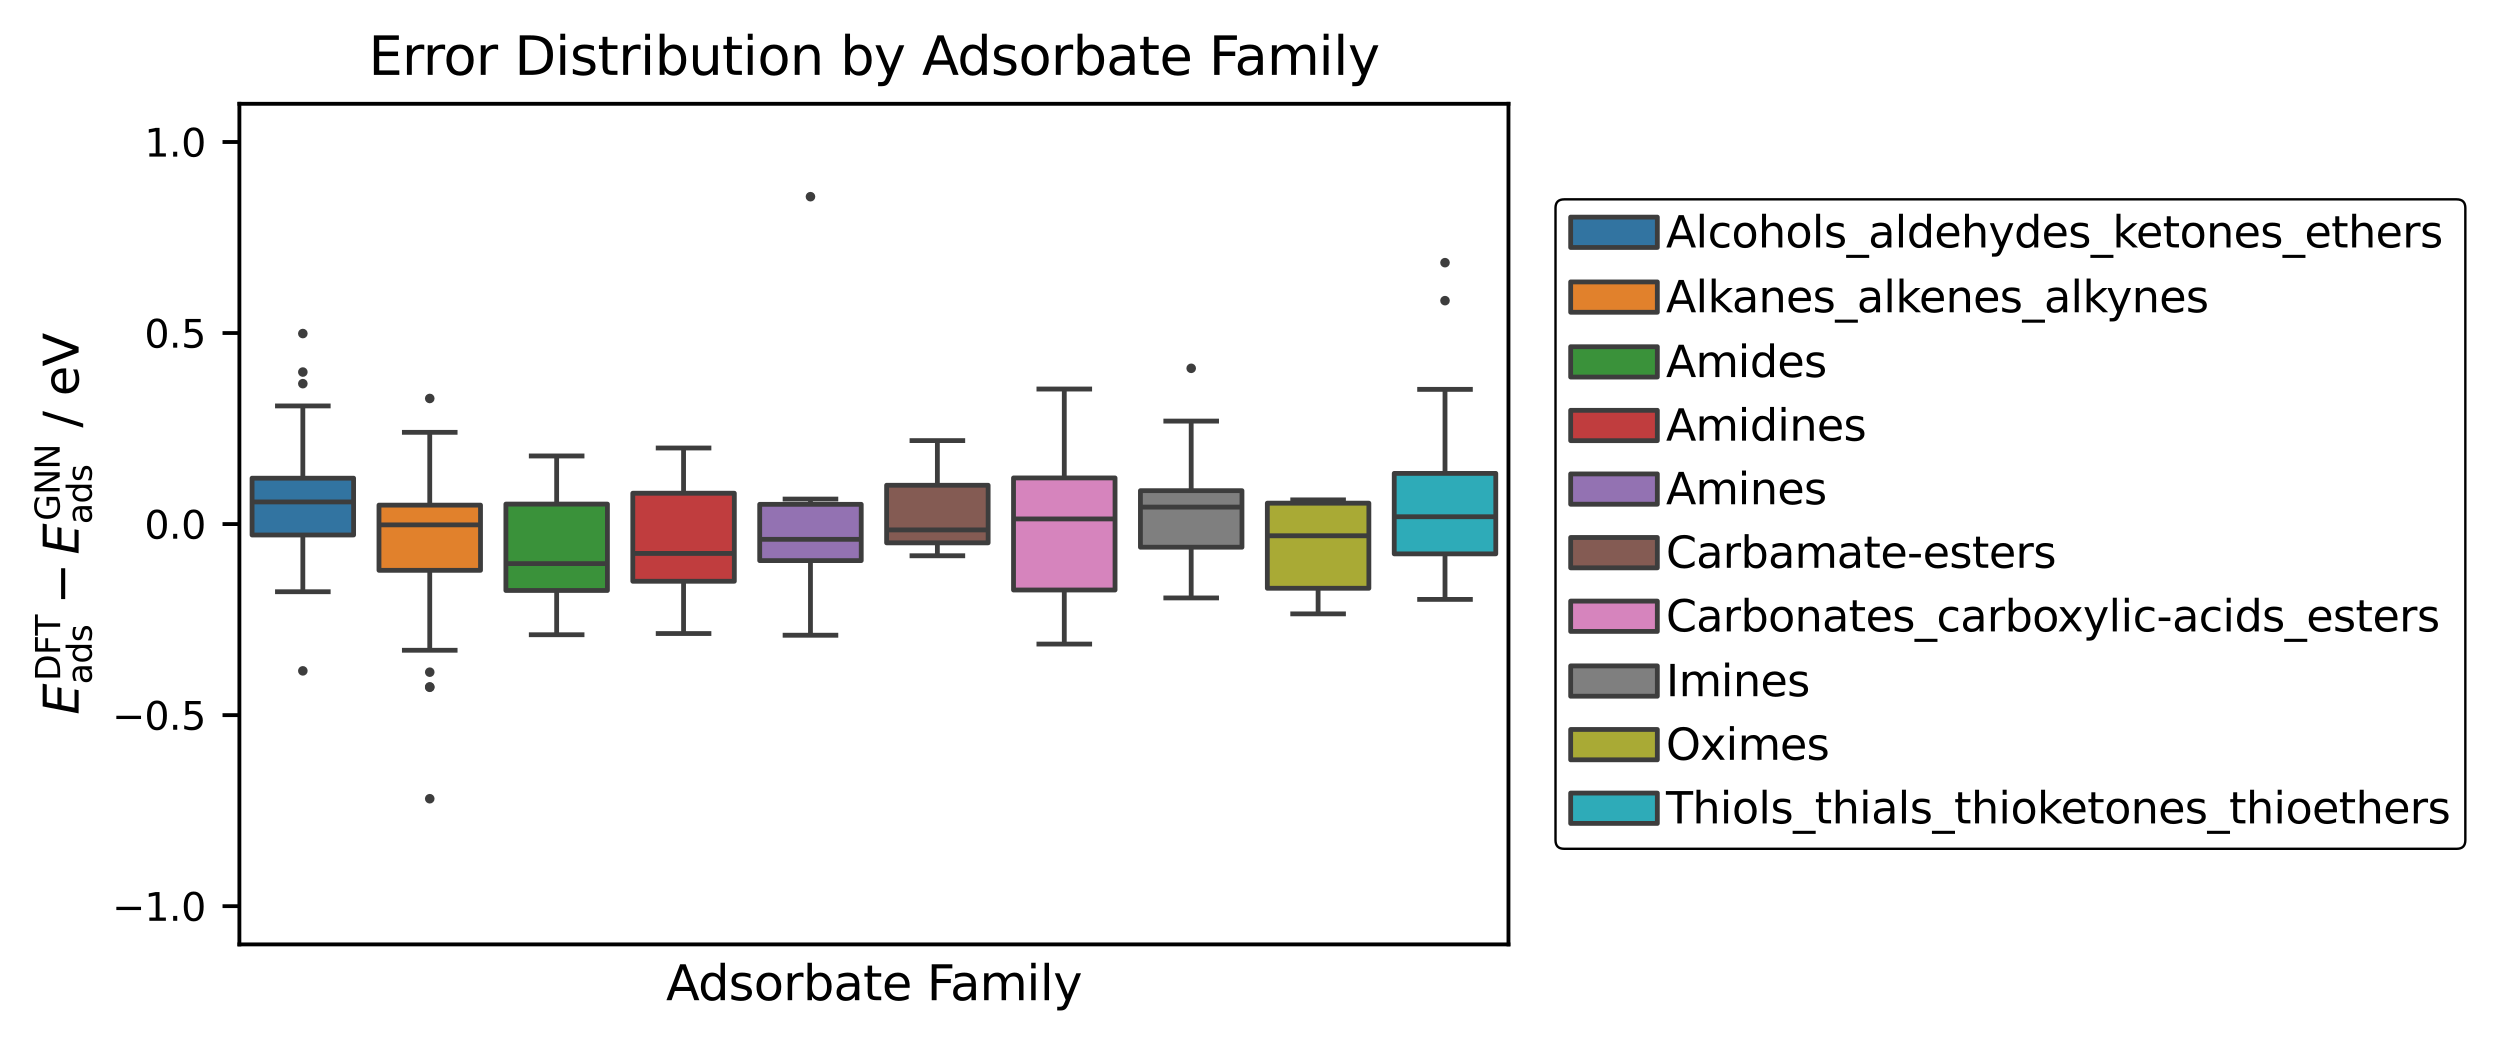 <?xml version="1.0" encoding="utf-8" standalone="no"?>
<!DOCTYPE svg PUBLIC "-//W3C//DTD SVG 1.1//EN"
  "http://www.w3.org/Graphics/SVG/1.1/DTD/svg11.dtd">
<svg xmlns:xlink="http://www.w3.org/1999/xlink" width="519.317pt" height="217.051pt" viewBox="0 0 519.317 217.051" xmlns="http://www.w3.org/2000/svg" version="1.1">
 <defs>
  <style type="text/css">*{stroke-linejoin: round; stroke-linecap: butt}</style>
 </defs>
 <g id="figure_1">
  <g id="patch_1">
   <path d="M 0 217.051 
L 519.317 217.051 
L 519.317 0 
L 0 0 
z
" style="fill: #ffffff"/>
  </g>
  <g id="axes_1">
   <g id="patch_2">
    <path d="M 49.726 196.172 
L 313.348 196.172 
L 313.348 21.558 
L 49.726 21.558 
z
" style="fill: #ffffff"/>
   </g>
   <g id="patch_3">
    <path d="M 62.907 108.865 
L 62.907 108.865 
L 62.907 108.865 
L 62.907 108.865 
z
" clip-path="url(#p933819ec3e)" style="fill: #3274a1; stroke: #3d3d3d; stroke-linejoin: miter"/>
   </g>
   <g id="patch_4">
    <path d="M 62.907 108.865 
L 62.907 108.865 
L 62.907 108.865 
L 62.907 108.865 
z
" clip-path="url(#p933819ec3e)" style="fill: #e1812c; stroke: #3d3d3d; stroke-linejoin: miter"/>
   </g>
   <g id="patch_5">
    <path d="M 62.907 108.865 
L 62.907 108.865 
L 62.907 108.865 
L 62.907 108.865 
z
" clip-path="url(#p933819ec3e)" style="fill: #3a923a; stroke: #3d3d3d; stroke-linejoin: miter"/>
   </g>
   <g id="patch_6">
    <path d="M 62.907 108.865 
L 62.907 108.865 
L 62.907 108.865 
L 62.907 108.865 
z
" clip-path="url(#p933819ec3e)" style="fill: #c03d3e; stroke: #3d3d3d; stroke-linejoin: miter"/>
   </g>
   <g id="patch_7">
    <path d="M 62.907 108.865 
L 62.907 108.865 
L 62.907 108.865 
L 62.907 108.865 
z
" clip-path="url(#p933819ec3e)" style="fill: #9372b2; stroke: #3d3d3d; stroke-linejoin: miter"/>
   </g>
   <g id="patch_8">
    <path d="M 62.907 108.865 
L 62.907 108.865 
L 62.907 108.865 
L 62.907 108.865 
z
" clip-path="url(#p933819ec3e)" style="fill: #845b53; stroke: #3d3d3d; stroke-linejoin: miter"/>
   </g>
   <g id="patch_9">
    <path d="M 62.907 108.865 
L 62.907 108.865 
L 62.907 108.865 
L 62.907 108.865 
z
" clip-path="url(#p933819ec3e)" style="fill: #d684bd; stroke: #3d3d3d; stroke-linejoin: miter"/>
   </g>
   <g id="patch_10">
    <path d="M 62.907 108.865 
L 62.907 108.865 
L 62.907 108.865 
L 62.907 108.865 
z
" clip-path="url(#p933819ec3e)" style="fill: #7f7f7f; stroke: #3d3d3d; stroke-linejoin: miter"/>
   </g>
   <g id="patch_11">
    <path d="M 62.907 108.865 
L 62.907 108.865 
L 62.907 108.865 
L 62.907 108.865 
z
" clip-path="url(#p933819ec3e)" style="fill: #a9aa35; stroke: #3d3d3d; stroke-linejoin: miter"/>
   </g>
   <g id="patch_12">
    <path d="M 62.907 108.865 
L 62.907 108.865 
L 62.907 108.865 
L 62.907 108.865 
z
" clip-path="url(#p933819ec3e)" style="fill: #2eabb8; stroke: #3d3d3d; stroke-linejoin: miter"/>
   </g>
   <g id="matplotlib.axis_1">
    <g id="text_1">
     <!-- Adsorbate Family -->
     <g transform="translate(138.355 207.771) scale(0.1 -0.1)">
      <defs>
       <path id="DejaVuSans-41" d="M 2188 4044 
L 1331 1722 
L 3047 1722 
L 2188 4044 
z
M 1831 4666 
L 2547 4666 
L 4325 0 
L 3669 0 
L 3244 1197 
L 1141 1197 
L 716 0 
L 50 0 
L 1831 4666 
z
" transform="scale(0.016)"/>
       <path id="DejaVuSans-64" d="M 2906 2969 
L 2906 4863 
L 3481 4863 
L 3481 0 
L 2906 0 
L 2906 525 
Q 2725 213 2448 61 
Q 2172 -91 1784 -91 
Q 1150 -91 751 415 
Q 353 922 353 1747 
Q 353 2572 751 3078 
Q 1150 3584 1784 3584 
Q 2172 3584 2448 3432 
Q 2725 3281 2906 2969 
z
M 947 1747 
Q 947 1113 1208 752 
Q 1469 391 1925 391 
Q 2381 391 2643 752 
Q 2906 1113 2906 1747 
Q 2906 2381 2643 2742 
Q 2381 3103 1925 3103 
Q 1469 3103 1208 2742 
Q 947 2381 947 1747 
z
" transform="scale(0.016)"/>
       <path id="DejaVuSans-73" d="M 2834 3397 
L 2834 2853 
Q 2591 2978 2328 3040 
Q 2066 3103 1784 3103 
Q 1356 3103 1142 2972 
Q 928 2841 928 2578 
Q 928 2378 1081 2264 
Q 1234 2150 1697 2047 
L 1894 2003 
Q 2506 1872 2764 1633 
Q 3022 1394 3022 966 
Q 3022 478 2636 193 
Q 2250 -91 1575 -91 
Q 1294 -91 989 -36 
Q 684 19 347 128 
L 347 722 
Q 666 556 975 473 
Q 1284 391 1588 391 
Q 1994 391 2212 530 
Q 2431 669 2431 922 
Q 2431 1156 2273 1281 
Q 2116 1406 1581 1522 
L 1381 1569 
Q 847 1681 609 1914 
Q 372 2147 372 2553 
Q 372 3047 722 3315 
Q 1072 3584 1716 3584 
Q 2034 3584 2315 3537 
Q 2597 3491 2834 3397 
z
" transform="scale(0.016)"/>
       <path id="DejaVuSans-6f" d="M 1959 3097 
Q 1497 3097 1228 2736 
Q 959 2375 959 1747 
Q 959 1119 1226 758 
Q 1494 397 1959 397 
Q 2419 397 2687 759 
Q 2956 1122 2956 1747 
Q 2956 2369 2687 2733 
Q 2419 3097 1959 3097 
z
M 1959 3584 
Q 2709 3584 3137 3096 
Q 3566 2609 3566 1747 
Q 3566 888 3137 398 
Q 2709 -91 1959 -91 
Q 1206 -91 779 398 
Q 353 888 353 1747 
Q 353 2609 779 3096 
Q 1206 3584 1959 3584 
z
" transform="scale(0.016)"/>
       <path id="DejaVuSans-72" d="M 2631 2963 
Q 2534 3019 2420 3045 
Q 2306 3072 2169 3072 
Q 1681 3072 1420 2755 
Q 1159 2438 1159 1844 
L 1159 0 
L 581 0 
L 581 3500 
L 1159 3500 
L 1159 2956 
Q 1341 3275 1631 3429 
Q 1922 3584 2338 3584 
Q 2397 3584 2469 3576 
Q 2541 3569 2628 3553 
L 2631 2963 
z
" transform="scale(0.016)"/>
       <path id="DejaVuSans-62" d="M 3116 1747 
Q 3116 2381 2855 2742 
Q 2594 3103 2138 3103 
Q 1681 3103 1420 2742 
Q 1159 2381 1159 1747 
Q 1159 1113 1420 752 
Q 1681 391 2138 391 
Q 2594 391 2855 752 
Q 3116 1113 3116 1747 
z
M 1159 2969 
Q 1341 3281 1617 3432 
Q 1894 3584 2278 3584 
Q 2916 3584 3314 3078 
Q 3713 2572 3713 1747 
Q 3713 922 3314 415 
Q 2916 -91 2278 -91 
Q 1894 -91 1617 61 
Q 1341 213 1159 525 
L 1159 0 
L 581 0 
L 581 4863 
L 1159 4863 
L 1159 2969 
z
" transform="scale(0.016)"/>
       <path id="DejaVuSans-61" d="M 2194 1759 
Q 1497 1759 1228 1600 
Q 959 1441 959 1056 
Q 959 750 1161 570 
Q 1363 391 1709 391 
Q 2188 391 2477 730 
Q 2766 1069 2766 1631 
L 2766 1759 
L 2194 1759 
z
M 3341 1997 
L 3341 0 
L 2766 0 
L 2766 531 
Q 2569 213 2275 61 
Q 1981 -91 1556 -91 
Q 1019 -91 701 211 
Q 384 513 384 1019 
Q 384 1609 779 1909 
Q 1175 2209 1959 2209 
L 2766 2209 
L 2766 2266 
Q 2766 2663 2505 2880 
Q 2244 3097 1772 3097 
Q 1472 3097 1187 3025 
Q 903 2953 641 2809 
L 641 3341 
Q 956 3463 1253 3523 
Q 1550 3584 1831 3584 
Q 2591 3584 2966 3190 
Q 3341 2797 3341 1997 
z
" transform="scale(0.016)"/>
       <path id="DejaVuSans-74" d="M 1172 4494 
L 1172 3500 
L 2356 3500 
L 2356 3053 
L 1172 3053 
L 1172 1153 
Q 1172 725 1289 603 
Q 1406 481 1766 481 
L 2356 481 
L 2356 0 
L 1766 0 
Q 1100 0 847 248 
Q 594 497 594 1153 
L 594 3053 
L 172 3053 
L 172 3500 
L 594 3500 
L 594 4494 
L 1172 4494 
z
" transform="scale(0.016)"/>
       <path id="DejaVuSans-65" d="M 3597 1894 
L 3597 1613 
L 953 1613 
Q 991 1019 1311 708 
Q 1631 397 2203 397 
Q 2534 397 2845 478 
Q 3156 559 3463 722 
L 3463 178 
Q 3153 47 2828 -22 
Q 2503 -91 2169 -91 
Q 1331 -91 842 396 
Q 353 884 353 1716 
Q 353 2575 817 3079 
Q 1281 3584 2069 3584 
Q 2775 3584 3186 3129 
Q 3597 2675 3597 1894 
z
M 3022 2063 
Q 3016 2534 2758 2815 
Q 2500 3097 2075 3097 
Q 1594 3097 1305 2825 
Q 1016 2553 972 2059 
L 3022 2063 
z
" transform="scale(0.016)"/>
       <path id="DejaVuSans-20" transform="scale(0.016)"/>
       <path id="DejaVuSans-46" d="M 628 4666 
L 3309 4666 
L 3309 4134 
L 1259 4134 
L 1259 2759 
L 3109 2759 
L 3109 2228 
L 1259 2228 
L 1259 0 
L 628 0 
L 628 4666 
z
" transform="scale(0.016)"/>
       <path id="DejaVuSans-6d" d="M 3328 2828 
Q 3544 3216 3844 3400 
Q 4144 3584 4550 3584 
Q 5097 3584 5394 3201 
Q 5691 2819 5691 2113 
L 5691 0 
L 5113 0 
L 5113 2094 
Q 5113 2597 4934 2840 
Q 4756 3084 4391 3084 
Q 3944 3084 3684 2787 
Q 3425 2491 3425 1978 
L 3425 0 
L 2847 0 
L 2847 2094 
Q 2847 2600 2669 2842 
Q 2491 3084 2119 3084 
Q 1678 3084 1418 2786 
Q 1159 2488 1159 1978 
L 1159 0 
L 581 0 
L 581 3500 
L 1159 3500 
L 1159 2956 
Q 1356 3278 1631 3431 
Q 1906 3584 2284 3584 
Q 2666 3584 2933 3390 
Q 3200 3197 3328 2828 
z
" transform="scale(0.016)"/>
       <path id="DejaVuSans-69" d="M 603 3500 
L 1178 3500 
L 1178 0 
L 603 0 
L 603 3500 
z
M 603 4863 
L 1178 4863 
L 1178 4134 
L 603 4134 
L 603 4863 
z
" transform="scale(0.016)"/>
       <path id="DejaVuSans-6c" d="M 603 4863 
L 1178 4863 
L 1178 0 
L 603 0 
L 603 4863 
z
" transform="scale(0.016)"/>
       <path id="DejaVuSans-79" d="M 2059 -325 
Q 1816 -950 1584 -1140 
Q 1353 -1331 966 -1331 
L 506 -1331 
L 506 -850 
L 844 -850 
Q 1081 -850 1212 -737 
Q 1344 -625 1503 -206 
L 1606 56 
L 191 3500 
L 800 3500 
L 1894 763 
L 2988 3500 
L 3597 3500 
L 2059 -325 
z
" transform="scale(0.016)"/>
      </defs>
      <use xlink:href="#DejaVuSans-41"/>
      <use xlink:href="#DejaVuSans-64" transform="translate(66.658 0)"/>
      <use xlink:href="#DejaVuSans-73" transform="translate(130.135 0)"/>
      <use xlink:href="#DejaVuSans-6f" transform="translate(182.234 0)"/>
      <use xlink:href="#DejaVuSans-72" transform="translate(243.416 0)"/>
      <use xlink:href="#DejaVuSans-62" transform="translate(284.529 0)"/>
      <use xlink:href="#DejaVuSans-61" transform="translate(348.006 0)"/>
      <use xlink:href="#DejaVuSans-74" transform="translate(409.285 0)"/>
      <use xlink:href="#DejaVuSans-65" transform="translate(448.494 0)"/>
      <use xlink:href="#DejaVuSans-20" transform="translate(510.018 0)"/>
      <use xlink:href="#DejaVuSans-46" transform="translate(541.805 0)"/>
      <use xlink:href="#DejaVuSans-61" transform="translate(590.199 0)"/>
      <use xlink:href="#DejaVuSans-6d" transform="translate(651.479 0)"/>
      <use xlink:href="#DejaVuSans-69" transform="translate(748.891 0)"/>
      <use xlink:href="#DejaVuSans-6c" transform="translate(776.674 0)"/>
      <use xlink:href="#DejaVuSans-79" transform="translate(804.457 0)"/>
     </g>
    </g>
   </g>
   <g id="matplotlib.axis_2">
    <g id="ytick_1">
     <g id="line2d_1">
      <defs>
       <path id="mb03815df13" d="M 0 0 
L -3.5 0 
" style="stroke: #000000; stroke-width: 0.8"/>
      </defs>
      <g>
       <use xlink:href="#mb03815df13" x="49.726" y="188.235" style="stroke: #000000; stroke-width: 0.8"/>
      </g>
     </g>
     <g id="text_2">
      <!-- −1.0 -->
      <g transform="translate(23.3 191.275) scale(0.08 -0.08)">
       <defs>
        <path id="DejaVuSans-2212" d="M 678 2272 
L 4684 2272 
L 4684 1741 
L 678 1741 
L 678 2272 
z
" transform="scale(0.016)"/>
        <path id="DejaVuSans-31" d="M 794 531 
L 1825 531 
L 1825 4091 
L 703 3866 
L 703 4441 
L 1819 4666 
L 2450 4666 
L 2450 531 
L 3481 531 
L 3481 0 
L 794 0 
L 794 531 
z
" transform="scale(0.016)"/>
        <path id="DejaVuSans-2e" d="M 684 794 
L 1344 794 
L 1344 0 
L 684 0 
L 684 794 
z
" transform="scale(0.016)"/>
        <path id="DejaVuSans-30" d="M 2034 4250 
Q 1547 4250 1301 3770 
Q 1056 3291 1056 2328 
Q 1056 1369 1301 889 
Q 1547 409 2034 409 
Q 2525 409 2770 889 
Q 3016 1369 3016 2328 
Q 3016 3291 2770 3770 
Q 2525 4250 2034 4250 
z
M 2034 4750 
Q 2819 4750 3233 4129 
Q 3647 3509 3647 2328 
Q 3647 1150 3233 529 
Q 2819 -91 2034 -91 
Q 1250 -91 836 529 
Q 422 1150 422 2328 
Q 422 3509 836 4129 
Q 1250 4750 2034 4750 
z
" transform="scale(0.016)"/>
       </defs>
       <use xlink:href="#DejaVuSans-2212"/>
       <use xlink:href="#DejaVuSans-31" transform="translate(83.789 0)"/>
       <use xlink:href="#DejaVuSans-2e" transform="translate(147.412 0)"/>
       <use xlink:href="#DejaVuSans-30" transform="translate(179.199 0)"/>
      </g>
     </g>
    </g>
    <g id="ytick_2">
     <g id="line2d_2">
      <g>
       <use xlink:href="#mb03815df13" x="49.726" y="148.55" style="stroke: #000000; stroke-width: 0.8"/>
      </g>
     </g>
     <g id="text_3">
      <!-- −0.5 -->
      <g transform="translate(23.3 151.59) scale(0.08 -0.08)">
       <defs>
        <path id="DejaVuSans-35" d="M 691 4666 
L 3169 4666 
L 3169 4134 
L 1269 4134 
L 1269 2991 
Q 1406 3038 1543 3061 
Q 1681 3084 1819 3084 
Q 2600 3084 3056 2656 
Q 3513 2228 3513 1497 
Q 3513 744 3044 326 
Q 2575 -91 1722 -91 
Q 1428 -91 1123 -41 
Q 819 9 494 109 
L 494 744 
Q 775 591 1075 516 
Q 1375 441 1709 441 
Q 2250 441 2565 725 
Q 2881 1009 2881 1497 
Q 2881 1984 2565 2268 
Q 2250 2553 1709 2553 
Q 1456 2553 1204 2497 
Q 953 2441 691 2322 
L 691 4666 
z
" transform="scale(0.016)"/>
       </defs>
       <use xlink:href="#DejaVuSans-2212"/>
       <use xlink:href="#DejaVuSans-30" transform="translate(83.789 0)"/>
       <use xlink:href="#DejaVuSans-2e" transform="translate(147.412 0)"/>
       <use xlink:href="#DejaVuSans-35" transform="translate(179.199 0)"/>
      </g>
     </g>
    </g>
    <g id="ytick_3">
     <g id="line2d_3">
      <g>
       <use xlink:href="#mb03815df13" x="49.726" y="108.865" style="stroke: #000000; stroke-width: 0.8"/>
      </g>
     </g>
     <g id="text_4">
      <!-- 0.0 -->
      <g transform="translate(30.004 111.905) scale(0.08 -0.08)">
       <use xlink:href="#DejaVuSans-30"/>
       <use xlink:href="#DejaVuSans-2e" transform="translate(63.623 0)"/>
       <use xlink:href="#DejaVuSans-30" transform="translate(95.41 0)"/>
      </g>
     </g>
    </g>
    <g id="ytick_4">
     <g id="line2d_4">
      <g>
       <use xlink:href="#mb03815df13" x="49.726" y="69.18" style="stroke: #000000; stroke-width: 0.8"/>
      </g>
     </g>
     <g id="text_5">
      <!-- 0.5 -->
      <g transform="translate(30.004 72.22) scale(0.08 -0.08)">
       <use xlink:href="#DejaVuSans-30"/>
       <use xlink:href="#DejaVuSans-2e" transform="translate(63.623 0)"/>
       <use xlink:href="#DejaVuSans-35" transform="translate(95.41 0)"/>
      </g>
     </g>
    </g>
    <g id="ytick_5">
     <g id="line2d_5">
      <g>
       <use xlink:href="#mb03815df13" x="49.726" y="29.495" style="stroke: #000000; stroke-width: 0.8"/>
      </g>
     </g>
     <g id="text_6">
      <!-- 1.0 -->
      <g transform="translate(30.004 32.535) scale(0.08 -0.08)">
       <use xlink:href="#DejaVuSans-31"/>
       <use xlink:href="#DejaVuSans-2e" transform="translate(63.623 0)"/>
       <use xlink:href="#DejaVuSans-30" transform="translate(95.41 0)"/>
      </g>
     </g>
    </g>
    <g id="text_7">
     <!-- $\mathit{E}_{ads}^{DFT} - \mathit{E}_{ads}^{GNN}$ / eV -->
     <g transform="translate(16.4 148.465) rotate(-90) scale(0.1 -0.1)">
      <defs>
       <path id="DejaVuSans-Oblique-45" d="M 1081 4666 
L 4031 4666 
L 3928 4134 
L 1606 4134 
L 1338 2753 
L 3566 2753 
L 3463 2222 
L 1234 2222 
L 909 531 
L 3284 531 
L 3181 0 
L 172 0 
L 1081 4666 
z
" transform="scale(0.016)"/>
       <path id="DejaVuSans-44" d="M 1259 4147 
L 1259 519 
L 2022 519 
Q 2988 519 3436 956 
Q 3884 1394 3884 2338 
Q 3884 3275 3436 3711 
Q 2988 4147 2022 4147 
L 1259 4147 
z
M 628 4666 
L 1925 4666 
Q 3281 4666 3915 4102 
Q 4550 3538 4550 2338 
Q 4550 1131 3912 565 
Q 3275 0 1925 0 
L 628 0 
L 628 4666 
z
" transform="scale(0.016)"/>
       <path id="DejaVuSans-54" d="M -19 4666 
L 3928 4666 
L 3928 4134 
L 2272 4134 
L 2272 0 
L 1638 0 
L 1638 4134 
L -19 4134 
L -19 4666 
z
" transform="scale(0.016)"/>
       <path id="DejaVuSans-47" d="M 3809 666 
L 3809 1919 
L 2778 1919 
L 2778 2438 
L 4434 2438 
L 4434 434 
Q 4069 175 3628 42 
Q 3188 -91 2688 -91 
Q 1594 -91 976 548 
Q 359 1188 359 2328 
Q 359 3472 976 4111 
Q 1594 4750 2688 4750 
Q 3144 4750 3555 4637 
Q 3966 4525 4313 4306 
L 4313 3634 
Q 3963 3931 3569 4081 
Q 3175 4231 2741 4231 
Q 1884 4231 1454 3753 
Q 1025 3275 1025 2328 
Q 1025 1384 1454 906 
Q 1884 428 2741 428 
Q 3075 428 3337 486 
Q 3600 544 3809 666 
z
" transform="scale(0.016)"/>
       <path id="DejaVuSans-4e" d="M 628 4666 
L 1478 4666 
L 3547 763 
L 3547 4666 
L 4159 4666 
L 4159 0 
L 3309 0 
L 1241 3903 
L 1241 0 
L 628 0 
L 628 4666 
z
" transform="scale(0.016)"/>
       <path id="DejaVuSans-2f" d="M 1625 4666 
L 2156 4666 
L 531 -594 
L 0 -594 
L 1625 4666 
z
" transform="scale(0.016)"/>
       <path id="DejaVuSans-56" d="M 1831 0 
L 50 4666 
L 709 4666 
L 2188 738 
L 3669 4666 
L 4325 4666 
L 2547 0 
L 1831 0 
z
" transform="scale(0.016)"/>
      </defs>
      <use xlink:href="#DejaVuSans-Oblique-45" transform="translate(0 0.706)"/>
      <use xlink:href="#DejaVuSans-44" transform="translate(70.2 39.052) scale(0.7)"/>
      <use xlink:href="#DejaVuSans-46" transform="translate(124.102 39.052) scale(0.7)"/>
      <use xlink:href="#DejaVuSans-54" transform="translate(164.365 39.052) scale(0.7)"/>
      <use xlink:href="#DejaVuSans-61" transform="translate(63.184 -26.637) scale(0.7)"/>
      <use xlink:href="#DejaVuSans-64" transform="translate(106.079 -26.637) scale(0.7)"/>
      <use xlink:href="#DejaVuSans-73" transform="translate(150.513 -26.637) scale(0.7)"/>
      <use xlink:href="#DejaVuSans-2212" transform="translate(229.341 0.706)"/>
      <use xlink:href="#DejaVuSans-Oblique-45" transform="translate(332.612 0.706)"/>
      <use xlink:href="#DejaVuSans-47" transform="translate(402.813 40.047) scale(0.7)"/>
      <use xlink:href="#DejaVuSans-4e" transform="translate(457.056 40.047) scale(0.7)"/>
      <use xlink:href="#DejaVuSans-4e" transform="translate(509.419 40.047) scale(0.7)"/>
      <use xlink:href="#DejaVuSans-61" transform="translate(395.796 -26.637) scale(0.7)"/>
      <use xlink:href="#DejaVuSans-64" transform="translate(438.692 -26.637) scale(0.7)"/>
      <use xlink:href="#DejaVuSans-73" transform="translate(483.125 -26.637) scale(0.7)"/>
      <use xlink:href="#DejaVuSans-20" transform="translate(564.517 0.706)"/>
      <use xlink:href="#DejaVuSans-2f" transform="translate(596.304 0.706)"/>
      <use xlink:href="#DejaVuSans-20" transform="translate(629.995 0.706)"/>
      <use xlink:href="#DejaVuSans-65" transform="translate(661.783 0.706)"/>
      <use xlink:href="#DejaVuSans-56" transform="translate(723.306 0.706)"/>
     </g>
    </g>
   </g>
   <g id="patch_13">
    <path d="M 52.362 111.13 
L 73.452 111.13 
L 73.452 99.33 
L 52.362 99.33 
L 52.362 111.13 
z
" clip-path="url(#p933819ec3e)" style="fill: #3274a1; stroke: #3d3d3d; stroke-linejoin: miter"/>
   </g>
   <g id="line2d_6">
    <path d="M 62.907 111.13 
L 62.907 122.92 
" clip-path="url(#p933819ec3e)" style="fill: none; stroke: #3d3d3d"/>
   </g>
   <g id="line2d_7">
    <path d="M 62.907 99.33 
L 62.907 84.323 
" clip-path="url(#p933819ec3e)" style="fill: none; stroke: #3d3d3d"/>
   </g>
   <g id="line2d_8">
    <path d="M 57.635 122.92 
L 68.18 122.92 
" clip-path="url(#p933819ec3e)" style="fill: none; stroke: #3d3d3d; stroke-linecap: square"/>
   </g>
   <g id="line2d_9">
    <path d="M 57.635 84.323 
L 68.18 84.323 
" clip-path="url(#p933819ec3e)" style="fill: none; stroke: #3d3d3d; stroke-linecap: square"/>
   </g>
   <g id="line2d_10">
    <defs>
     <path id="me8970c94d4" d="M 0 0.5 
C 0.133 0.5 0.26 0.447 0.354 0.354 
C 0.447 0.26 0.5 0.133 0.5 0 
C 0.5 -0.133 0.447 -0.26 0.354 -0.354 
C 0.26 -0.447 0.133 -0.5 0 -0.5 
C -0.133 -0.5 -0.26 -0.447 -0.354 -0.354 
C -0.447 -0.26 -0.5 -0.133 -0.5 0 
C -0.5 0.133 -0.447 0.26 -0.354 0.354 
C -0.26 0.447 -0.133 0.5 0 0.5 
z
" style="stroke: #3d3d3d"/>
    </defs>
    <g clip-path="url(#p933819ec3e)">
     <use xlink:href="#me8970c94d4" x="62.907" y="139.356" style="fill-opacity: 0; stroke: #3d3d3d"/>
     <use xlink:href="#me8970c94d4" x="62.907" y="69.289" style="fill-opacity: 0; stroke: #3d3d3d"/>
     <use xlink:href="#me8970c94d4" x="62.907" y="79.697" style="fill-opacity: 0; stroke: #3d3d3d"/>
     <use xlink:href="#me8970c94d4" x="62.907" y="77.286" style="fill-opacity: 0; stroke: #3d3d3d"/>
    </g>
   </g>
   <g id="patch_14">
    <path d="M 78.725 118.468 
L 99.814 118.468 
L 99.814 104.926 
L 78.725 104.926 
L 78.725 118.468 
z
" clip-path="url(#p933819ec3e)" style="fill: #e1812c; stroke: #3d3d3d; stroke-linejoin: miter"/>
   </g>
   <g id="line2d_11">
    <path d="M 89.27 118.468 
L 89.27 135.081 
" clip-path="url(#p933819ec3e)" style="fill: none; stroke: #3d3d3d"/>
   </g>
   <g id="line2d_12">
    <path d="M 89.27 104.926 
L 89.27 89.805 
" clip-path="url(#p933819ec3e)" style="fill: none; stroke: #3d3d3d"/>
   </g>
   <g id="line2d_13">
    <path d="M 83.997 135.081 
L 94.542 135.081 
" clip-path="url(#p933819ec3e)" style="fill: none; stroke: #3d3d3d; stroke-linecap: square"/>
   </g>
   <g id="line2d_14">
    <path d="M 83.997 89.805 
L 94.542 89.805 
" clip-path="url(#p933819ec3e)" style="fill: none; stroke: #3d3d3d; stroke-linecap: square"/>
   </g>
   <g id="line2d_15">
    <g clip-path="url(#p933819ec3e)">
     <use xlink:href="#me8970c94d4" x="89.27" y="142.682" style="fill-opacity: 0; stroke: #3d3d3d"/>
     <use xlink:href="#me8970c94d4" x="89.27" y="165.916" style="fill-opacity: 0; stroke: #3d3d3d"/>
     <use xlink:href="#me8970c94d4" x="89.27" y="139.629" style="fill-opacity: 0; stroke: #3d3d3d"/>
     <use xlink:href="#me8970c94d4" x="89.27" y="142.768" style="fill-opacity: 0; stroke: #3d3d3d"/>
     <use xlink:href="#me8970c94d4" x="89.27" y="82.773" style="fill-opacity: 0; stroke: #3d3d3d"/>
    </g>
   </g>
   <g id="patch_15">
    <path d="M 105.087 122.659 
L 126.177 122.659 
L 126.177 104.715 
L 105.087 104.715 
L 105.087 122.659 
z
" clip-path="url(#p933819ec3e)" style="fill: #3a923a; stroke: #3d3d3d; stroke-linejoin: miter"/>
   </g>
   <g id="line2d_16">
    <path d="M 115.632 122.659 
L 115.632 131.847 
" clip-path="url(#p933819ec3e)" style="fill: none; stroke: #3d3d3d"/>
   </g>
   <g id="line2d_17">
    <path d="M 115.632 104.715 
L 115.632 94.718 
" clip-path="url(#p933819ec3e)" style="fill: none; stroke: #3d3d3d"/>
   </g>
   <g id="line2d_18">
    <path d="M 110.359 131.847 
L 120.904 131.847 
" clip-path="url(#p933819ec3e)" style="fill: none; stroke: #3d3d3d; stroke-linecap: square"/>
   </g>
   <g id="line2d_19">
    <path d="M 110.359 94.718 
L 120.904 94.718 
" clip-path="url(#p933819ec3e)" style="fill: none; stroke: #3d3d3d; stroke-linecap: square"/>
   </g>
   <g id="line2d_20"/>
   <g id="patch_16">
    <path d="M 131.449 120.741 
L 152.539 120.741 
L 152.539 102.457 
L 131.449 102.457 
L 131.449 120.741 
z
" clip-path="url(#p933819ec3e)" style="fill: #c03d3e; stroke: #3d3d3d; stroke-linejoin: miter"/>
   </g>
   <g id="line2d_21">
    <path d="M 141.994 120.741 
L 141.994 131.599 
" clip-path="url(#p933819ec3e)" style="fill: none; stroke: #3d3d3d"/>
   </g>
   <g id="line2d_22">
    <path d="M 141.994 102.457 
L 141.994 93.066 
" clip-path="url(#p933819ec3e)" style="fill: none; stroke: #3d3d3d"/>
   </g>
   <g id="line2d_23">
    <path d="M 136.722 131.599 
L 147.266 131.599 
" clip-path="url(#p933819ec3e)" style="fill: none; stroke: #3d3d3d; stroke-linecap: square"/>
   </g>
   <g id="line2d_24">
    <path d="M 136.722 93.066 
L 147.266 93.066 
" clip-path="url(#p933819ec3e)" style="fill: none; stroke: #3d3d3d; stroke-linecap: square"/>
   </g>
   <g id="line2d_25"/>
   <g id="patch_17">
    <path d="M 157.811 116.449 
L 178.901 116.449 
L 178.901 104.764 
L 157.811 104.764 
L 157.811 116.449 
z
" clip-path="url(#p933819ec3e)" style="fill: #9372b2; stroke: #3d3d3d; stroke-linejoin: miter"/>
   </g>
   <g id="line2d_26">
    <path d="M 168.356 116.449 
L 168.356 131.955 
" clip-path="url(#p933819ec3e)" style="fill: none; stroke: #3d3d3d"/>
   </g>
   <g id="line2d_27">
    <path d="M 168.356 104.764 
L 168.356 103.672 
" clip-path="url(#p933819ec3e)" style="fill: none; stroke: #3d3d3d"/>
   </g>
   <g id="line2d_28">
    <path d="M 163.084 131.955 
L 173.629 131.955 
" clip-path="url(#p933819ec3e)" style="fill: none; stroke: #3d3d3d; stroke-linecap: square"/>
   </g>
   <g id="line2d_29">
    <path d="M 163.084 103.672 
L 173.629 103.672 
" clip-path="url(#p933819ec3e)" style="fill: none; stroke: #3d3d3d; stroke-linecap: square"/>
   </g>
   <g id="line2d_30">
    <g clip-path="url(#p933819ec3e)">
     <use xlink:href="#me8970c94d4" x="168.356" y="40.857" style="fill-opacity: 0; stroke: #3d3d3d"/>
    </g>
   </g>
   <g id="patch_18">
    <path d="M 184.173 112.761 
L 205.263 112.761 
L 205.263 100.8 
L 184.173 100.8 
L 184.173 112.761 
z
" clip-path="url(#p933819ec3e)" style="fill: #845b53; stroke: #3d3d3d; stroke-linejoin: miter"/>
   </g>
   <g id="line2d_31">
    <path d="M 194.718 112.761 
L 194.718 115.447 
" clip-path="url(#p933819ec3e)" style="fill: none; stroke: #3d3d3d"/>
   </g>
   <g id="line2d_32">
    <path d="M 194.718 100.8 
L 194.718 91.524 
" clip-path="url(#p933819ec3e)" style="fill: none; stroke: #3d3d3d"/>
   </g>
   <g id="line2d_33">
    <path d="M 189.446 115.447 
L 199.991 115.447 
" clip-path="url(#p933819ec3e)" style="fill: none; stroke: #3d3d3d; stroke-linecap: square"/>
   </g>
   <g id="line2d_34">
    <path d="M 189.446 91.524 
L 199.991 91.524 
" clip-path="url(#p933819ec3e)" style="fill: none; stroke: #3d3d3d; stroke-linecap: square"/>
   </g>
   <g id="line2d_35"/>
   <g id="patch_19">
    <path d="M 210.536 122.558 
L 231.625 122.558 
L 231.625 99.282 
L 210.536 99.282 
L 210.536 122.558 
z
" clip-path="url(#p933819ec3e)" style="fill: #d684bd; stroke: #3d3d3d; stroke-linejoin: miter"/>
   </g>
   <g id="line2d_36">
    <path d="M 221.081 122.558 
L 221.081 133.789 
" clip-path="url(#p933819ec3e)" style="fill: none; stroke: #3d3d3d"/>
   </g>
   <g id="line2d_37">
    <path d="M 221.081 99.282 
L 221.081 80.814 
" clip-path="url(#p933819ec3e)" style="fill: none; stroke: #3d3d3d"/>
   </g>
   <g id="line2d_38">
    <path d="M 215.808 133.789 
L 226.353 133.789 
" clip-path="url(#p933819ec3e)" style="fill: none; stroke: #3d3d3d; stroke-linecap: square"/>
   </g>
   <g id="line2d_39">
    <path d="M 215.808 80.814 
L 226.353 80.814 
" clip-path="url(#p933819ec3e)" style="fill: none; stroke: #3d3d3d; stroke-linecap: square"/>
   </g>
   <g id="line2d_40"/>
   <g id="patch_20">
    <path d="M 236.898 113.672 
L 257.988 113.672 
L 257.988 101.93 
L 236.898 101.93 
L 236.898 113.672 
z
" clip-path="url(#p933819ec3e)" style="fill: #7f7f7f; stroke: #3d3d3d; stroke-linejoin: miter"/>
   </g>
   <g id="line2d_41">
    <path d="M 247.443 113.672 
L 247.443 124.205 
" clip-path="url(#p933819ec3e)" style="fill: none; stroke: #3d3d3d"/>
   </g>
   <g id="line2d_42">
    <path d="M 247.443 101.93 
L 247.443 87.474 
" clip-path="url(#p933819ec3e)" style="fill: none; stroke: #3d3d3d"/>
   </g>
   <g id="line2d_43">
    <path d="M 242.17 124.205 
L 252.715 124.205 
" clip-path="url(#p933819ec3e)" style="fill: none; stroke: #3d3d3d; stroke-linecap: square"/>
   </g>
   <g id="line2d_44">
    <path d="M 242.17 87.474 
L 252.715 87.474 
" clip-path="url(#p933819ec3e)" style="fill: none; stroke: #3d3d3d; stroke-linecap: square"/>
   </g>
   <g id="line2d_45">
    <g clip-path="url(#p933819ec3e)">
     <use xlink:href="#me8970c94d4" x="247.443" y="76.509" style="fill-opacity: 0; stroke: #3d3d3d"/>
    </g>
   </g>
   <g id="patch_21">
    <path d="M 263.26 122.199 
L 284.35 122.199 
L 284.35 104.521 
L 263.26 104.521 
L 263.26 122.199 
z
" clip-path="url(#p933819ec3e)" style="fill: #a9aa35; stroke: #3d3d3d; stroke-linejoin: miter"/>
   </g>
   <g id="line2d_46">
    <path d="M 273.805 122.199 
L 273.805 127.519 
" clip-path="url(#p933819ec3e)" style="fill: none; stroke: #3d3d3d"/>
   </g>
   <g id="line2d_47">
    <path d="M 273.805 104.521 
L 273.805 103.831 
" clip-path="url(#p933819ec3e)" style="fill: none; stroke: #3d3d3d"/>
   </g>
   <g id="line2d_48">
    <path d="M 268.533 127.519 
L 279.077 127.519 
" clip-path="url(#p933819ec3e)" style="fill: none; stroke: #3d3d3d; stroke-linecap: square"/>
   </g>
   <g id="line2d_49">
    <path d="M 268.533 103.831 
L 279.077 103.831 
" clip-path="url(#p933819ec3e)" style="fill: none; stroke: #3d3d3d; stroke-linecap: square"/>
   </g>
   <g id="line2d_50"/>
   <g id="patch_22">
    <path d="M 289.622 115.048 
L 310.712 115.048 
L 310.712 98.335 
L 289.622 98.335 
L 289.622 115.048 
z
" clip-path="url(#p933819ec3e)" style="fill: #2eabb8; stroke: #3d3d3d; stroke-linejoin: miter"/>
   </g>
   <g id="line2d_51">
    <path d="M 300.167 115.048 
L 300.167 124.508 
" clip-path="url(#p933819ec3e)" style="fill: none; stroke: #3d3d3d"/>
   </g>
   <g id="line2d_52">
    <path d="M 300.167 98.335 
L 300.167 80.883 
" clip-path="url(#p933819ec3e)" style="fill: none; stroke: #3d3d3d"/>
   </g>
   <g id="line2d_53">
    <path d="M 294.895 124.508 
L 305.44 124.508 
" clip-path="url(#p933819ec3e)" style="fill: none; stroke: #3d3d3d; stroke-linecap: square"/>
   </g>
   <g id="line2d_54">
    <path d="M 294.895 80.883 
L 305.44 80.883 
" clip-path="url(#p933819ec3e)" style="fill: none; stroke: #3d3d3d; stroke-linecap: square"/>
   </g>
   <g id="line2d_55">
    <g clip-path="url(#p933819ec3e)">
     <use xlink:href="#me8970c94d4" x="300.167" y="54.563" style="fill-opacity: 0; stroke: #3d3d3d"/>
     <use xlink:href="#me8970c94d4" x="300.167" y="62.453" style="fill-opacity: 0; stroke: #3d3d3d"/>
    </g>
   </g>
   <g id="line2d_56">
    <path d="M 52.362 104.269 
L 73.452 104.269 
" clip-path="url(#p933819ec3e)" style="fill: none; stroke: #3d3d3d"/>
   </g>
   <g id="line2d_57">
    <path d="M 78.725 109.028 
L 99.814 109.028 
" clip-path="url(#p933819ec3e)" style="fill: none; stroke: #3d3d3d"/>
   </g>
   <g id="line2d_58">
    <path d="M 105.087 117.08 
L 126.177 117.08 
" clip-path="url(#p933819ec3e)" style="fill: none; stroke: #3d3d3d"/>
   </g>
   <g id="line2d_59">
    <path d="M 131.449 114.963 
L 152.539 114.963 
" clip-path="url(#p933819ec3e)" style="fill: none; stroke: #3d3d3d"/>
   </g>
   <g id="line2d_60">
    <path d="M 157.811 112.034 
L 178.901 112.034 
" clip-path="url(#p933819ec3e)" style="fill: none; stroke: #3d3d3d"/>
   </g>
   <g id="line2d_61">
    <path d="M 184.173 110.075 
L 205.263 110.075 
" clip-path="url(#p933819ec3e)" style="fill: none; stroke: #3d3d3d"/>
   </g>
   <g id="line2d_62">
    <path d="M 210.536 107.799 
L 231.625 107.799 
" clip-path="url(#p933819ec3e)" style="fill: none; stroke: #3d3d3d"/>
   </g>
   <g id="line2d_63">
    <path d="M 236.898 105.337 
L 257.988 105.337 
" clip-path="url(#p933819ec3e)" style="fill: none; stroke: #3d3d3d"/>
   </g>
   <g id="line2d_64">
    <path d="M 263.26 111.294 
L 284.35 111.294 
" clip-path="url(#p933819ec3e)" style="fill: none; stroke: #3d3d3d"/>
   </g>
   <g id="line2d_65">
    <path d="M 289.622 107.334 
L 310.712 107.334 
" clip-path="url(#p933819ec3e)" style="fill: none; stroke: #3d3d3d"/>
   </g>
   <g id="patch_23">
    <path d="M 49.726 196.172 
L 49.726 21.558 
" style="fill: none; stroke: #000000; stroke-width: 0.8; stroke-linejoin: miter; stroke-linecap: square"/>
   </g>
   <g id="patch_24">
    <path d="M 313.348 196.172 
L 313.348 21.558 
" style="fill: none; stroke: #000000; stroke-width: 0.8; stroke-linejoin: miter; stroke-linecap: square"/>
   </g>
   <g id="patch_25">
    <path d="M 49.726 196.172 
L 313.348 196.172 
" style="fill: none; stroke: #000000; stroke-width: 0.8; stroke-linejoin: miter; stroke-linecap: square"/>
   </g>
   <g id="patch_26">
    <path d="M 49.726 21.558 
L 313.348 21.558 
" style="fill: none; stroke: #000000; stroke-width: 0.8; stroke-linejoin: miter; stroke-linecap: square"/>
   </g>
   <g id="text_8">
    <!-- Error Distribution by Adsorbate Family -->
    <g transform="translate(76.557 15.558) scale(0.11 -0.11)">
     <defs>
      <path id="DejaVuSans-45" d="M 628 4666 
L 3578 4666 
L 3578 4134 
L 1259 4134 
L 1259 2753 
L 3481 2753 
L 3481 2222 
L 1259 2222 
L 1259 531 
L 3634 531 
L 3634 0 
L 628 0 
L 628 4666 
z
" transform="scale(0.016)"/>
      <path id="DejaVuSans-75" d="M 544 1381 
L 544 3500 
L 1119 3500 
L 1119 1403 
Q 1119 906 1312 657 
Q 1506 409 1894 409 
Q 2359 409 2629 706 
Q 2900 1003 2900 1516 
L 2900 3500 
L 3475 3500 
L 3475 0 
L 2900 0 
L 2900 538 
Q 2691 219 2414 64 
Q 2138 -91 1772 -91 
Q 1169 -91 856 284 
Q 544 659 544 1381 
z
M 1991 3584 
L 1991 3584 
z
" transform="scale(0.016)"/>
      <path id="DejaVuSans-6e" d="M 3513 2113 
L 3513 0 
L 2938 0 
L 2938 2094 
Q 2938 2591 2744 2837 
Q 2550 3084 2163 3084 
Q 1697 3084 1428 2787 
Q 1159 2491 1159 1978 
L 1159 0 
L 581 0 
L 581 3500 
L 1159 3500 
L 1159 2956 
Q 1366 3272 1645 3428 
Q 1925 3584 2291 3584 
Q 2894 3584 3203 3211 
Q 3513 2838 3513 2113 
z
" transform="scale(0.016)"/>
     </defs>
     <use xlink:href="#DejaVuSans-45"/>
     <use xlink:href="#DejaVuSans-72" transform="translate(63.184 0)"/>
     <use xlink:href="#DejaVuSans-72" transform="translate(102.547 0)"/>
     <use xlink:href="#DejaVuSans-6f" transform="translate(141.41 0)"/>
     <use xlink:href="#DejaVuSans-72" transform="translate(202.592 0)"/>
     <use xlink:href="#DejaVuSans-20" transform="translate(243.705 0)"/>
     <use xlink:href="#DejaVuSans-44" transform="translate(275.492 0)"/>
     <use xlink:href="#DejaVuSans-69" transform="translate(352.494 0)"/>
     <use xlink:href="#DejaVuSans-73" transform="translate(380.277 0)"/>
     <use xlink:href="#DejaVuSans-74" transform="translate(432.377 0)"/>
     <use xlink:href="#DejaVuSans-72" transform="translate(471.586 0)"/>
     <use xlink:href="#DejaVuSans-69" transform="translate(512.699 0)"/>
     <use xlink:href="#DejaVuSans-62" transform="translate(540.482 0)"/>
     <use xlink:href="#DejaVuSans-75" transform="translate(603.959 0)"/>
     <use xlink:href="#DejaVuSans-74" transform="translate(667.338 0)"/>
     <use xlink:href="#DejaVuSans-69" transform="translate(706.547 0)"/>
     <use xlink:href="#DejaVuSans-6f" transform="translate(734.33 0)"/>
     <use xlink:href="#DejaVuSans-6e" transform="translate(795.512 0)"/>
     <use xlink:href="#DejaVuSans-20" transform="translate(858.891 0)"/>
     <use xlink:href="#DejaVuSans-62" transform="translate(890.678 0)"/>
     <use xlink:href="#DejaVuSans-79" transform="translate(954.154 0)"/>
     <use xlink:href="#DejaVuSans-20" transform="translate(1013.334 0)"/>
     <use xlink:href="#DejaVuSans-41" transform="translate(1045.121 0)"/>
     <use xlink:href="#DejaVuSans-64" transform="translate(1111.779 0)"/>
     <use xlink:href="#DejaVuSans-73" transform="translate(1175.256 0)"/>
     <use xlink:href="#DejaVuSans-6f" transform="translate(1227.355 0)"/>
     <use xlink:href="#DejaVuSans-72" transform="translate(1288.537 0)"/>
     <use xlink:href="#DejaVuSans-62" transform="translate(1329.65 0)"/>
     <use xlink:href="#DejaVuSans-61" transform="translate(1393.127 0)"/>
     <use xlink:href="#DejaVuSans-74" transform="translate(1454.406 0)"/>
     <use xlink:href="#DejaVuSans-65" transform="translate(1493.615 0)"/>
     <use xlink:href="#DejaVuSans-20" transform="translate(1555.139 0)"/>
     <use xlink:href="#DejaVuSans-46" transform="translate(1586.926 0)"/>
     <use xlink:href="#DejaVuSans-61" transform="translate(1635.32 0)"/>
     <use xlink:href="#DejaVuSans-6d" transform="translate(1696.6 0)"/>
     <use xlink:href="#DejaVuSans-69" transform="translate(1794.012 0)"/>
     <use xlink:href="#DejaVuSans-6c" transform="translate(1821.795 0)"/>
     <use xlink:href="#DejaVuSans-79" transform="translate(1849.578 0)"/>
    </g>
   </g>
   <g id="legend_1">
    <g id="patch_27">
     <path d="M 324.921 176.318 
L 510.317 176.318 
Q 512.117 176.318 512.117 174.518 
L 512.117 43.213 
Q 512.117 41.413 510.317 41.413 
L 324.921 41.413 
Q 323.121 41.413 323.121 43.213 
L 323.121 174.518 
Q 323.121 176.318 324.921 176.318 
z
" style="fill: #ffffff; stroke: #000000; stroke-width: 0.5; stroke-linejoin: miter"/>
    </g>
    <g id="patch_28">
     <path d="M 326.271 51.402 
L 344.271 51.402 
L 344.271 45.102 
L 326.271 45.102 
z
" style="fill: #3274a1; stroke: #3d3d3d; stroke-linejoin: miter"/>
    </g>
    <g id="text_9">
     <!-- Alcohols_aldehydes_ketones_ethers -->
     <g transform="translate(346.071 51.402) scale(0.09 -0.09)">
      <defs>
       <path id="DejaVuSans-63" d="M 3122 3366 
L 3122 2828 
Q 2878 2963 2633 3030 
Q 2388 3097 2138 3097 
Q 1578 3097 1268 2742 
Q 959 2388 959 1747 
Q 959 1106 1268 751 
Q 1578 397 2138 397 
Q 2388 397 2633 464 
Q 2878 531 3122 666 
L 3122 134 
Q 2881 22 2623 -34 
Q 2366 -91 2075 -91 
Q 1284 -91 818 406 
Q 353 903 353 1747 
Q 353 2603 823 3093 
Q 1294 3584 2113 3584 
Q 2378 3584 2631 3529 
Q 2884 3475 3122 3366 
z
" transform="scale(0.016)"/>
       <path id="DejaVuSans-68" d="M 3513 2113 
L 3513 0 
L 2938 0 
L 2938 2094 
Q 2938 2591 2744 2837 
Q 2550 3084 2163 3084 
Q 1697 3084 1428 2787 
Q 1159 2491 1159 1978 
L 1159 0 
L 581 0 
L 581 4863 
L 1159 4863 
L 1159 2956 
Q 1366 3272 1645 3428 
Q 1925 3584 2291 3584 
Q 2894 3584 3203 3211 
Q 3513 2838 3513 2113 
z
" transform="scale(0.016)"/>
       <path id="DejaVuSans-5f" d="M 3263 -1063 
L 3263 -1509 
L -63 -1509 
L -63 -1063 
L 3263 -1063 
z
" transform="scale(0.016)"/>
       <path id="DejaVuSans-6b" d="M 581 4863 
L 1159 4863 
L 1159 1991 
L 2875 3500 
L 3609 3500 
L 1753 1863 
L 3688 0 
L 2938 0 
L 1159 1709 
L 1159 0 
L 581 0 
L 581 4863 
z
" transform="scale(0.016)"/>
      </defs>
      <use xlink:href="#DejaVuSans-41"/>
      <use xlink:href="#DejaVuSans-6c" transform="translate(68.408 0)"/>
      <use xlink:href="#DejaVuSans-63" transform="translate(96.191 0)"/>
      <use xlink:href="#DejaVuSans-6f" transform="translate(151.172 0)"/>
      <use xlink:href="#DejaVuSans-68" transform="translate(212.354 0)"/>
      <use xlink:href="#DejaVuSans-6f" transform="translate(275.732 0)"/>
      <use xlink:href="#DejaVuSans-6c" transform="translate(336.914 0)"/>
      <use xlink:href="#DejaVuSans-73" transform="translate(364.697 0)"/>
      <use xlink:href="#DejaVuSans-5f" transform="translate(416.797 0)"/>
      <use xlink:href="#DejaVuSans-61" transform="translate(466.797 0)"/>
      <use xlink:href="#DejaVuSans-6c" transform="translate(528.076 0)"/>
      <use xlink:href="#DejaVuSans-64" transform="translate(555.859 0)"/>
      <use xlink:href="#DejaVuSans-65" transform="translate(619.336 0)"/>
      <use xlink:href="#DejaVuSans-68" transform="translate(680.859 0)"/>
      <use xlink:href="#DejaVuSans-79" transform="translate(744.238 0)"/>
      <use xlink:href="#DejaVuSans-64" transform="translate(803.418 0)"/>
      <use xlink:href="#DejaVuSans-65" transform="translate(866.895 0)"/>
      <use xlink:href="#DejaVuSans-73" transform="translate(928.418 0)"/>
      <use xlink:href="#DejaVuSans-5f" transform="translate(980.518 0)"/>
      <use xlink:href="#DejaVuSans-6b" transform="translate(1030.518 0)"/>
      <use xlink:href="#DejaVuSans-65" transform="translate(1084.803 0)"/>
      <use xlink:href="#DejaVuSans-74" transform="translate(1146.326 0)"/>
      <use xlink:href="#DejaVuSans-6f" transform="translate(1185.535 0)"/>
      <use xlink:href="#DejaVuSans-6e" transform="translate(1246.717 0)"/>
      <use xlink:href="#DejaVuSans-65" transform="translate(1310.096 0)"/>
      <use xlink:href="#DejaVuSans-73" transform="translate(1371.619 0)"/>
      <use xlink:href="#DejaVuSans-5f" transform="translate(1423.719 0)"/>
      <use xlink:href="#DejaVuSans-65" transform="translate(1473.719 0)"/>
      <use xlink:href="#DejaVuSans-74" transform="translate(1535.242 0)"/>
      <use xlink:href="#DejaVuSans-68" transform="translate(1574.451 0)"/>
      <use xlink:href="#DejaVuSans-65" transform="translate(1637.83 0)"/>
      <use xlink:href="#DejaVuSans-72" transform="translate(1699.354 0)"/>
      <use xlink:href="#DejaVuSans-73" transform="translate(1740.467 0)"/>
     </g>
    </g>
    <g id="patch_29">
     <path d="M 326.271 64.862 
L 344.271 64.862 
L 344.271 58.562 
L 326.271 58.562 
z
" style="fill: #e1812c; stroke: #3d3d3d; stroke-linejoin: miter"/>
    </g>
    <g id="text_10">
     <!-- Alkanes_alkenes_alkynes -->
     <g transform="translate(346.071 64.862) scale(0.09 -0.09)">
      <use xlink:href="#DejaVuSans-41"/>
      <use xlink:href="#DejaVuSans-6c" transform="translate(68.408 0)"/>
      <use xlink:href="#DejaVuSans-6b" transform="translate(96.191 0)"/>
      <use xlink:href="#DejaVuSans-61" transform="translate(152.352 0)"/>
      <use xlink:href="#DejaVuSans-6e" transform="translate(213.631 0)"/>
      <use xlink:href="#DejaVuSans-65" transform="translate(277.01 0)"/>
      <use xlink:href="#DejaVuSans-73" transform="translate(338.533 0)"/>
      <use xlink:href="#DejaVuSans-5f" transform="translate(390.633 0)"/>
      <use xlink:href="#DejaVuSans-61" transform="translate(440.633 0)"/>
      <use xlink:href="#DejaVuSans-6c" transform="translate(501.912 0)"/>
      <use xlink:href="#DejaVuSans-6b" transform="translate(529.695 0)"/>
      <use xlink:href="#DejaVuSans-65" transform="translate(583.98 0)"/>
      <use xlink:href="#DejaVuSans-6e" transform="translate(645.504 0)"/>
      <use xlink:href="#DejaVuSans-65" transform="translate(708.883 0)"/>
      <use xlink:href="#DejaVuSans-73" transform="translate(770.406 0)"/>
      <use xlink:href="#DejaVuSans-5f" transform="translate(822.506 0)"/>
      <use xlink:href="#DejaVuSans-61" transform="translate(872.506 0)"/>
      <use xlink:href="#DejaVuSans-6c" transform="translate(933.785 0)"/>
      <use xlink:href="#DejaVuSans-6b" transform="translate(961.568 0)"/>
      <use xlink:href="#DejaVuSans-79" transform="translate(1015.854 0)"/>
      <use xlink:href="#DejaVuSans-6e" transform="translate(1075.033 0)"/>
      <use xlink:href="#DejaVuSans-65" transform="translate(1138.412 0)"/>
      <use xlink:href="#DejaVuSans-73" transform="translate(1199.936 0)"/>
     </g>
    </g>
    <g id="patch_30">
     <path d="M 326.271 78.323 
L 344.271 78.323 
L 344.271 72.023 
L 326.271 72.023 
z
" style="fill: #3a923a; stroke: #3d3d3d; stroke-linejoin: miter"/>
    </g>
    <g id="text_11">
     <!-- Amides -->
     <g transform="translate(346.071 78.323) scale(0.09 -0.09)">
      <use xlink:href="#DejaVuSans-41"/>
      <use xlink:href="#DejaVuSans-6d" transform="translate(68.408 0)"/>
      <use xlink:href="#DejaVuSans-69" transform="translate(165.82 0)"/>
      <use xlink:href="#DejaVuSans-64" transform="translate(193.604 0)"/>
      <use xlink:href="#DejaVuSans-65" transform="translate(257.08 0)"/>
      <use xlink:href="#DejaVuSans-73" transform="translate(318.604 0)"/>
     </g>
    </g>
    <g id="patch_31">
     <path d="M 326.271 91.533 
L 344.271 91.533 
L 344.271 85.233 
L 326.271 85.233 
z
" style="fill: #c03d3e; stroke: #3d3d3d; stroke-linejoin: miter"/>
    </g>
    <g id="text_12">
     <!-- Amidines -->
     <g transform="translate(346.071 91.533) scale(0.09 -0.09)">
      <use xlink:href="#DejaVuSans-41"/>
      <use xlink:href="#DejaVuSans-6d" transform="translate(68.408 0)"/>
      <use xlink:href="#DejaVuSans-69" transform="translate(165.82 0)"/>
      <use xlink:href="#DejaVuSans-64" transform="translate(193.604 0)"/>
      <use xlink:href="#DejaVuSans-69" transform="translate(257.08 0)"/>
      <use xlink:href="#DejaVuSans-6e" transform="translate(284.863 0)"/>
      <use xlink:href="#DejaVuSans-65" transform="translate(348.242 0)"/>
      <use xlink:href="#DejaVuSans-73" transform="translate(409.766 0)"/>
     </g>
    </g>
    <g id="patch_32">
     <path d="M 326.271 104.744 
L 344.271 104.744 
L 344.271 98.444 
L 326.271 98.444 
z
" style="fill: #9372b2; stroke: #3d3d3d; stroke-linejoin: miter"/>
    </g>
    <g id="text_13">
     <!-- Amines -->
     <g transform="translate(346.071 104.744) scale(0.09 -0.09)">
      <use xlink:href="#DejaVuSans-41"/>
      <use xlink:href="#DejaVuSans-6d" transform="translate(68.408 0)"/>
      <use xlink:href="#DejaVuSans-69" transform="translate(165.82 0)"/>
      <use xlink:href="#DejaVuSans-6e" transform="translate(193.604 0)"/>
      <use xlink:href="#DejaVuSans-65" transform="translate(256.982 0)"/>
      <use xlink:href="#DejaVuSans-73" transform="translate(318.506 0)"/>
     </g>
    </g>
    <g id="patch_33">
     <path d="M 326.271 117.954 
L 344.271 117.954 
L 344.271 111.654 
L 326.271 111.654 
z
" style="fill: #845b53; stroke: #3d3d3d; stroke-linejoin: miter"/>
    </g>
    <g id="text_14">
     <!-- Carbamate-esters -->
     <g transform="translate(346.071 117.954) scale(0.09 -0.09)">
      <defs>
       <path id="DejaVuSans-43" d="M 4122 4306 
L 4122 3641 
Q 3803 3938 3442 4084 
Q 3081 4231 2675 4231 
Q 1875 4231 1450 3742 
Q 1025 3253 1025 2328 
Q 1025 1406 1450 917 
Q 1875 428 2675 428 
Q 3081 428 3442 575 
Q 3803 722 4122 1019 
L 4122 359 
Q 3791 134 3420 21 
Q 3050 -91 2638 -91 
Q 1578 -91 968 557 
Q 359 1206 359 2328 
Q 359 3453 968 4101 
Q 1578 4750 2638 4750 
Q 3056 4750 3426 4639 
Q 3797 4528 4122 4306 
z
" transform="scale(0.016)"/>
       <path id="DejaVuSans-2d" d="M 313 2009 
L 1997 2009 
L 1997 1497 
L 313 1497 
L 313 2009 
z
" transform="scale(0.016)"/>
      </defs>
      <use xlink:href="#DejaVuSans-43"/>
      <use xlink:href="#DejaVuSans-61" transform="translate(69.824 0)"/>
      <use xlink:href="#DejaVuSans-72" transform="translate(131.104 0)"/>
      <use xlink:href="#DejaVuSans-62" transform="translate(172.217 0)"/>
      <use xlink:href="#DejaVuSans-61" transform="translate(235.693 0)"/>
      <use xlink:href="#DejaVuSans-6d" transform="translate(296.973 0)"/>
      <use xlink:href="#DejaVuSans-61" transform="translate(394.385 0)"/>
      <use xlink:href="#DejaVuSans-74" transform="translate(455.664 0)"/>
      <use xlink:href="#DejaVuSans-65" transform="translate(494.873 0)"/>
      <use xlink:href="#DejaVuSans-2d" transform="translate(556.396 0)"/>
      <use xlink:href="#DejaVuSans-65" transform="translate(592.48 0)"/>
      <use xlink:href="#DejaVuSans-73" transform="translate(654.004 0)"/>
      <use xlink:href="#DejaVuSans-74" transform="translate(706.104 0)"/>
      <use xlink:href="#DejaVuSans-65" transform="translate(745.312 0)"/>
      <use xlink:href="#DejaVuSans-72" transform="translate(806.836 0)"/>
      <use xlink:href="#DejaVuSans-73" transform="translate(847.949 0)"/>
     </g>
    </g>
    <g id="patch_34">
     <path d="M 326.271 131.164 
L 344.271 131.164 
L 344.271 124.864 
L 326.271 124.864 
z
" style="fill: #d684bd; stroke: #3d3d3d; stroke-linejoin: miter"/>
    </g>
    <g id="text_15">
     <!-- Carbonates_carboxylic-acids_esters -->
     <g transform="translate(346.071 131.164) scale(0.09 -0.09)">
      <defs>
       <path id="DejaVuSans-78" d="M 3513 3500 
L 2247 1797 
L 3578 0 
L 2900 0 
L 1881 1375 
L 863 0 
L 184 0 
L 1544 1831 
L 300 3500 
L 978 3500 
L 1906 2253 
L 2834 3500 
L 3513 3500 
z
" transform="scale(0.016)"/>
      </defs>
      <use xlink:href="#DejaVuSans-43"/>
      <use xlink:href="#DejaVuSans-61" transform="translate(69.824 0)"/>
      <use xlink:href="#DejaVuSans-72" transform="translate(131.104 0)"/>
      <use xlink:href="#DejaVuSans-62" transform="translate(172.217 0)"/>
      <use xlink:href="#DejaVuSans-6f" transform="translate(235.693 0)"/>
      <use xlink:href="#DejaVuSans-6e" transform="translate(296.875 0)"/>
      <use xlink:href="#DejaVuSans-61" transform="translate(360.254 0)"/>
      <use xlink:href="#DejaVuSans-74" transform="translate(421.533 0)"/>
      <use xlink:href="#DejaVuSans-65" transform="translate(460.742 0)"/>
      <use xlink:href="#DejaVuSans-73" transform="translate(522.266 0)"/>
      <use xlink:href="#DejaVuSans-5f" transform="translate(574.365 0)"/>
      <use xlink:href="#DejaVuSans-63" transform="translate(624.365 0)"/>
      <use xlink:href="#DejaVuSans-61" transform="translate(679.346 0)"/>
      <use xlink:href="#DejaVuSans-72" transform="translate(740.625 0)"/>
      <use xlink:href="#DejaVuSans-62" transform="translate(781.738 0)"/>
      <use xlink:href="#DejaVuSans-6f" transform="translate(845.215 0)"/>
      <use xlink:href="#DejaVuSans-78" transform="translate(903.271 0)"/>
      <use xlink:href="#DejaVuSans-79" transform="translate(962.451 0)"/>
      <use xlink:href="#DejaVuSans-6c" transform="translate(1021.631 0)"/>
      <use xlink:href="#DejaVuSans-69" transform="translate(1049.414 0)"/>
      <use xlink:href="#DejaVuSans-63" transform="translate(1077.197 0)"/>
      <use xlink:href="#DejaVuSans-2d" transform="translate(1132.178 0)"/>
      <use xlink:href="#DejaVuSans-61" transform="translate(1168.262 0)"/>
      <use xlink:href="#DejaVuSans-63" transform="translate(1229.541 0)"/>
      <use xlink:href="#DejaVuSans-69" transform="translate(1284.521 0)"/>
      <use xlink:href="#DejaVuSans-64" transform="translate(1312.305 0)"/>
      <use xlink:href="#DejaVuSans-73" transform="translate(1375.781 0)"/>
      <use xlink:href="#DejaVuSans-5f" transform="translate(1427.881 0)"/>
      <use xlink:href="#DejaVuSans-65" transform="translate(1477.881 0)"/>
      <use xlink:href="#DejaVuSans-73" transform="translate(1539.404 0)"/>
      <use xlink:href="#DejaVuSans-74" transform="translate(1591.504 0)"/>
      <use xlink:href="#DejaVuSans-65" transform="translate(1630.713 0)"/>
      <use xlink:href="#DejaVuSans-72" transform="translate(1692.236 0)"/>
      <use xlink:href="#DejaVuSans-73" transform="translate(1733.35 0)"/>
     </g>
    </g>
    <g id="patch_35">
     <path d="M 326.271 144.625 
L 344.271 144.625 
L 344.271 138.325 
L 326.271 138.325 
z
" style="fill: #7f7f7f; stroke: #3d3d3d; stroke-linejoin: miter"/>
    </g>
    <g id="text_16">
     <!-- Imines -->
     <g transform="translate(346.071 144.625) scale(0.09 -0.09)">
      <defs>
       <path id="DejaVuSans-49" d="M 628 4666 
L 1259 4666 
L 1259 0 
L 628 0 
L 628 4666 
z
" transform="scale(0.016)"/>
      </defs>
      <use xlink:href="#DejaVuSans-49"/>
      <use xlink:href="#DejaVuSans-6d" transform="translate(29.492 0)"/>
      <use xlink:href="#DejaVuSans-69" transform="translate(126.904 0)"/>
      <use xlink:href="#DejaVuSans-6e" transform="translate(154.688 0)"/>
      <use xlink:href="#DejaVuSans-65" transform="translate(218.066 0)"/>
      <use xlink:href="#DejaVuSans-73" transform="translate(279.59 0)"/>
     </g>
    </g>
    <g id="patch_36">
     <path d="M 326.271 157.835 
L 344.271 157.835 
L 344.271 151.535 
L 326.271 151.535 
z
" style="fill: #a9aa35; stroke: #3d3d3d; stroke-linejoin: miter"/>
    </g>
    <g id="text_17">
     <!-- Oximes -->
     <g transform="translate(346.071 157.835) scale(0.09 -0.09)">
      <defs>
       <path id="DejaVuSans-4f" d="M 2522 4238 
Q 1834 4238 1429 3725 
Q 1025 3213 1025 2328 
Q 1025 1447 1429 934 
Q 1834 422 2522 422 
Q 3209 422 3611 934 
Q 4013 1447 4013 2328 
Q 4013 3213 3611 3725 
Q 3209 4238 2522 4238 
z
M 2522 4750 
Q 3503 4750 4090 4092 
Q 4678 3434 4678 2328 
Q 4678 1225 4090 567 
Q 3503 -91 2522 -91 
Q 1538 -91 948 565 
Q 359 1222 359 2328 
Q 359 3434 948 4092 
Q 1538 4750 2522 4750 
z
" transform="scale(0.016)"/>
      </defs>
      <use xlink:href="#DejaVuSans-4f"/>
      <use xlink:href="#DejaVuSans-78" transform="translate(78.711 0)"/>
      <use xlink:href="#DejaVuSans-69" transform="translate(137.891 0)"/>
      <use xlink:href="#DejaVuSans-6d" transform="translate(165.674 0)"/>
      <use xlink:href="#DejaVuSans-65" transform="translate(263.086 0)"/>
      <use xlink:href="#DejaVuSans-73" transform="translate(324.609 0)"/>
     </g>
    </g>
    <g id="patch_37">
     <path d="M 326.271 171.046 
L 344.271 171.046 
L 344.271 164.746 
L 326.271 164.746 
z
" style="fill: #2eabb8; stroke: #3d3d3d; stroke-linejoin: miter"/>
    </g>
    <g id="text_18">
     <!-- Thiols_thials_thioketones_thioethers -->
     <g transform="translate(346.071 171.046) scale(0.09 -0.09)">
      <use xlink:href="#DejaVuSans-54"/>
      <use xlink:href="#DejaVuSans-68" transform="translate(61.084 0)"/>
      <use xlink:href="#DejaVuSans-69" transform="translate(124.463 0)"/>
      <use xlink:href="#DejaVuSans-6f" transform="translate(152.246 0)"/>
      <use xlink:href="#DejaVuSans-6c" transform="translate(213.428 0)"/>
      <use xlink:href="#DejaVuSans-73" transform="translate(241.211 0)"/>
      <use xlink:href="#DejaVuSans-5f" transform="translate(293.311 0)"/>
      <use xlink:href="#DejaVuSans-74" transform="translate(343.311 0)"/>
      <use xlink:href="#DejaVuSans-68" transform="translate(382.52 0)"/>
      <use xlink:href="#DejaVuSans-69" transform="translate(445.898 0)"/>
      <use xlink:href="#DejaVuSans-61" transform="translate(473.682 0)"/>
      <use xlink:href="#DejaVuSans-6c" transform="translate(534.961 0)"/>
      <use xlink:href="#DejaVuSans-73" transform="translate(562.744 0)"/>
      <use xlink:href="#DejaVuSans-5f" transform="translate(614.844 0)"/>
      <use xlink:href="#DejaVuSans-74" transform="translate(664.844 0)"/>
      <use xlink:href="#DejaVuSans-68" transform="translate(704.053 0)"/>
      <use xlink:href="#DejaVuSans-69" transform="translate(767.432 0)"/>
      <use xlink:href="#DejaVuSans-6f" transform="translate(795.215 0)"/>
      <use xlink:href="#DejaVuSans-6b" transform="translate(856.396 0)"/>
      <use xlink:href="#DejaVuSans-65" transform="translate(910.682 0)"/>
      <use xlink:href="#DejaVuSans-74" transform="translate(972.205 0)"/>
      <use xlink:href="#DejaVuSans-6f" transform="translate(1011.414 0)"/>
      <use xlink:href="#DejaVuSans-6e" transform="translate(1072.596 0)"/>
      <use xlink:href="#DejaVuSans-65" transform="translate(1135.975 0)"/>
      <use xlink:href="#DejaVuSans-73" transform="translate(1197.498 0)"/>
      <use xlink:href="#DejaVuSans-5f" transform="translate(1249.598 0)"/>
      <use xlink:href="#DejaVuSans-74" transform="translate(1299.598 0)"/>
      <use xlink:href="#DejaVuSans-68" transform="translate(1338.807 0)"/>
      <use xlink:href="#DejaVuSans-69" transform="translate(1402.186 0)"/>
      <use xlink:href="#DejaVuSans-6f" transform="translate(1429.969 0)"/>
      <use xlink:href="#DejaVuSans-65" transform="translate(1491.15 0)"/>
      <use xlink:href="#DejaVuSans-74" transform="translate(1552.674 0)"/>
      <use xlink:href="#DejaVuSans-68" transform="translate(1591.883 0)"/>
      <use xlink:href="#DejaVuSans-65" transform="translate(1655.262 0)"/>
      <use xlink:href="#DejaVuSans-72" transform="translate(1716.785 0)"/>
      <use xlink:href="#DejaVuSans-73" transform="translate(1757.898 0)"/>
     </g>
    </g>
   </g>
  </g>
 </g>
 <defs>
  <clipPath id="p933819ec3e">
   <rect x="49.726" y="21.558" width="263.622" height="174.614"/>
  </clipPath>
 </defs>
</svg>
